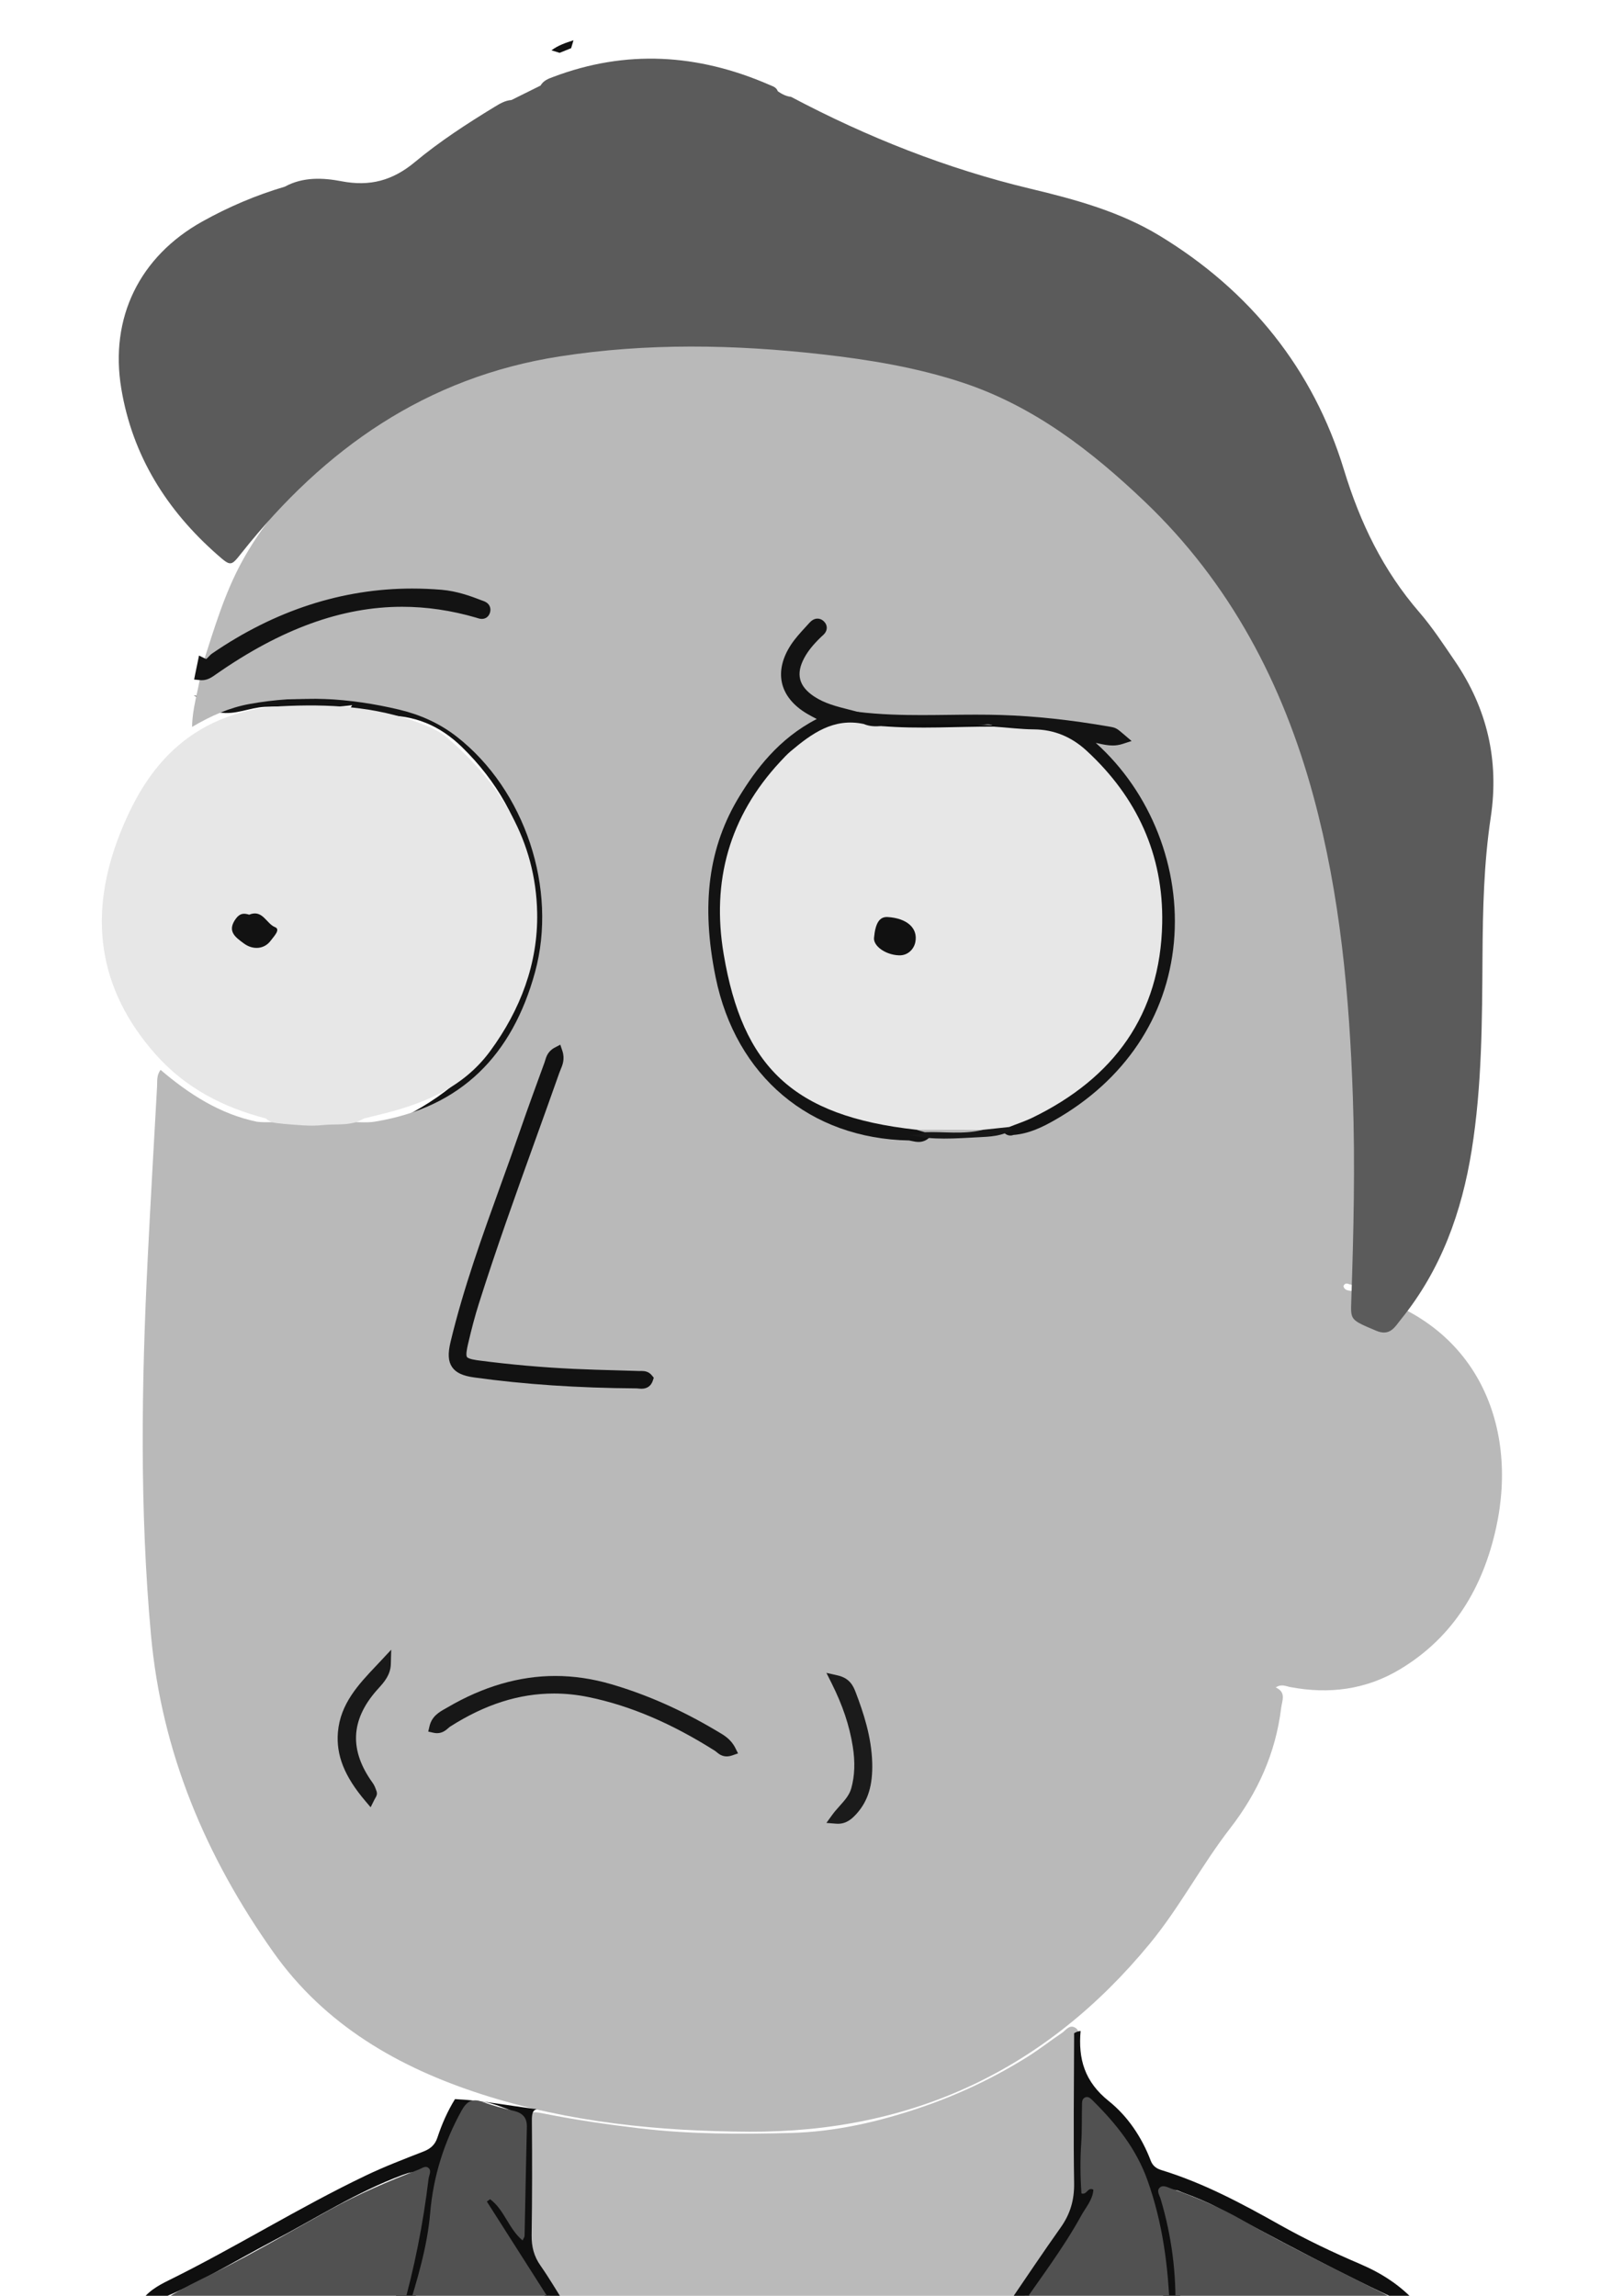 <?xml version="1.0" encoding="utf-8"?>
<!-- Generator: Adobe Illustrator 25.2.3, SVG Export Plug-In . SVG Version: 6.00 Build 0)  -->
<svg version="1.1" id="Layer_1" xmlns="http://www.w3.org/2000/svg" xmlns:xlink="http://www.w3.org/1999/xlink" x="0px" y="0px"
	 viewBox="0 0 595.28 841.89" style="enable-background:new 0 0 595.28 841.89;" xml:space="preserve">
<style type="text/css">
	.st0{fill:#131313;}
	.st1{fill:#B9B9B9;}
	.st2{fill:#BABABA;}
	.st3{fill:#0F0F0F;}
	.st4{fill:#515151;}
	.st5{fill:#5B5B5B;}
	.st6{fill:#E7E7E7;}
	.st7{fill:#121212;}
	.st8{fill:#1B1B1B;}
	.st9{fill:#191919;}
	.st10{fill:#181818;}
	.st11{fill:#0D0D0D;}
	.st12{fill:#111111;}
	.st13{fill:#171717;}
</style>
<path class="st0" d="M74,257.75c0.7-0.16,1.92-0.2,2-0.51c0.28-1.05-0.87-0.63-1.41-0.84c-1.17-0.46-2.36-0.88-3.54-1.32
	c20.09,2.36,40.28,0.68,60.42,1.28c15.25,0.45,30.33,2.16,45.33,4.63c1.98,0.33,1.97,0.36,4.84,2.68
	c-5.52,1.69-10.49-1.68-15.66-0.83c-0.48,1.48,0.94,1.78,1.7,2.39c45.06,36.07,51.51,112.35-14.97,148.17
	c-5.1,2.75-10.43,5.16-16.46,5.56c-1.07,0.44-1.74,0-2.2-0.91c-0.14-3.26,2.84-3.48,4.94-4.33c17.53-7.07,32.16-17.48,42.9-32.6
	c13.72-19.32,17.13-40.53,12.29-62.98c-3.65-16.94-11.93-31.71-24.77-44.21c-8.05-7.83-17.44-11.85-28.94-11.55
	c-3.03,0.08-6.11,0.31-9.08-0.34c-2.14-0.47-4.12-1.37-1.85-3.9c1.13-0.11,2.26-0.06,2.55-0.06c-11.02,2.25-23.02,0.57-34.94,1.12
	c-5.59,0.26-10.84,3.07-16.64,2.06C77.92,260.78,74.4,261.86,74,257.75z"/>
<path class="st1" d="M74.43,243.34c4.14-12.82,7.91-25.77,14.47-37.68c11.85-21.48,29.61-37.45,48.35-52.57
	c24.96-20.14,54.25-29.45,85.41-33.26c43.23-5.28,86.05-1.84,128.32,8.48c29.15,7.12,52.09,24.78,73.34,44.73
	c35.33,33.16,55.05,74.97,65.63,121.62c10.09,44.5,11.53,89.72,11.18,135.07c-0.09,11.98-0.76,23.96-0.93,35.94
	c-0.06,4.24-0.86,6.84-5.85,5.09c-0.61-0.21-1.31,0.02-1.61,0.91c0.52,1.84,2.33,1.54,3.63,1.84
	c44.46,10.02,60.86,48.23,52.36,86.78c-4.8,21.78-15.51,39.95-35.14,51.79c-12.56,7.58-26.16,9.28-40.44,6.57
	c-1.55-0.3-3.12-1.23-5.24,0.15c3.96,1.81,2.32,4.78,1.98,7.6c-2.02,16.47-8.59,31.01-18.69,44.04
	c-10.51,13.56-18.46,28.9-29.38,42.19c-38.04,46.3-87.06,69.36-146.89,69.09c-33.24-0.15-66.15-3.42-98.02-13.65
	c-30.66-9.84-57.72-25.41-76.66-52.18c-24.71-34.93-40.97-73.13-44.89-116.45c-4.16-45.93-3.48-91.78-1.2-137.71
	c1.05-21.12,2.27-42.22,3.45-63.33c0.11-1.92-0.25-3.99,1.28-6.07c10.48,8.92,21.71,16.17,35.26,19.01
	c3.26,0.43,6.55-0.03,9.82,0.29c7.39,1.02,14.78,0.98,22.17,0c3.84-0.46,7.71,0.32,11.55-0.34c31.63-5.27,50.23-24.47,58.53-54.73
	c8.39-30.61-3.67-66.92-28.76-86.46c-6.28-4.89-13.4-8.04-21.07-9.87c-18.16-4.32-36.46-5.43-54.91-2.06
	c-7.25,1.32-13.93,4.22-21.03,8.4c0.12-7.1,2.22-13.04,3.12-19.14c15.12-13.4,33.09-20.97,52.52-25.3
	c14.02-3.12,28.16-5.21,41.32-1.43c1.75,0.37,1.03-0.49,1.14,0.17c0.02,0.14-0.12,0.17-0.43,0.09c-16.56-4.51-32.76-1.37-48.74,2.82
	c-14.79,3.87-28.65,10.01-40.8,19.57C76.43,245.04,76.37,244.96,74.43,243.34z"/>
<path class="st2" d="M370.14,847.79c-54.26,0-108.52,0-162.79,0c-6.33-5.74-10.96-12.66-13.56-20.77c-1.3-4.05,0.15-8.33,0.08-12.52
	c-0.19-11.56-0.05-23.13,0.01-34.7c0.03-5.64,0.45-5.77,6.2-4.62c11.55,2.31,23.18,3.95,34.89,5.34c18.3,2.17,36.61,2.12,54.91,1.66
	c16.4-0.41,32.31-4.07,47.88-9.36c13.91-4.73,27.03-10.97,39.44-18.78c4.21-2.65,8.12-5.75,12.25-8.51
	c1.41-0.94,2.65-3.09,4.72-2.06c2.11,1.05,1.3,3.22,1.31,5.06c0.04,14.61,0.19,29.23,0.14,43.84c-0.02,5.1-0.13,10.2,0.41,15.32
	c0.4,3.85-1.75,7.06-3.7,10.28c-5.6,9.25-12.03,17.9-18.45,26.57C372.9,845.91,371.66,847.02,370.14,847.79z"/>
<path class="st3" d="M194.99,819.65c0.21-13.97,0.21-27.95,0.09-41.92c-0.02-2.51,0.26-3.94,1.81-4.28
	c-10.01-1.23-19.98-3.21-30.01-3.69c-2.73,4.42-4.83,9.19-6.46,14.14c-0.84,2.56-2.48,4.06-5.03,5.05
	c-7.12,2.78-14.28,5.51-21.17,8.81c-24.6,11.76-47.73,26.32-72.19,38.38c-4.04,1.99-8.3,4.33-10.74,8.6h3
	c16.19-5.85,30.73-15.03,45.85-22.99c15.72-8.28,30.72-17.94,47.48-24.16c5.33-1.98,6.12-1.19,5.58,4.38
	c-1.2,12.29-3.55,24.32-7.25,36.1c-0.74,2.35-1.55,4.88,1.22,6.67h2c1.56-0.91,3.04-1.81,3.71-3.73c3.15-8.96,5.75-18.1,6.68-27.55
	c1.11-11.34,3.24-22.36,7.69-32.88c4.6-10.88,6.67-11.74,17.8-7.56c0.31,0.12,0.62,0.23,0.94,0.34c2.83,1,4.25,3.06,4.49,5.99
	c0.88,10.43-1.12,20.72-1.02,31.57c-2.5-1.81-3.29-4.11-4.77-5.86c-1.87-2.22-3.6-5.91-7.02-3.7c-3.72,2.41-1.1,5.62,0.62,8.18
	c6.39,9.53,12.76,19.07,18.79,28.83c1.75,2.83,3.86,5.13,7.02,6.34h3c-2.93-4.64-5.71-9.39-8.85-13.88
	C195.83,827.41,194.93,823.84,194.99,819.65z"/>
<path class="st3" d="M498.97,830.28c-10.11-4.32-20.03-9.04-29.6-14.42c-13.95-7.84-28.02-15.37-43.4-20.07
	c-1.88-0.57-3.21-1.59-3.92-3.48c-3.26-8.59-8.51-16.34-15.37-21.82c-8.95-7.15-11.24-15.54-10.34-25.72
	c-0.88,0.09-1.65,0.37-2.38,0.85c0,0.68,0,1.36,0,2.04c-0.04,17.63-0.29,35.27,0,52.9c0.1,6.15-1.4,11.31-4.91,16.26
	c-6.54,9.2-12.8,18.6-19.17,27.91h3c1.79-1.23,4-1.9,5.37-3.66c9.4-12.09,17.5-25.01,24.84-38.44c1.14-2.09,0.93-4.15-1.11-5.18
	c-3.52-1.77-3.75-4.68-3.65-7.96c0.15-4.98,1.38-9.87,1.07-14.88c-0.06-0.97,0.03-2.15,1.17-2.52c1.1-0.35,1.91,0.49,2.52,1.25
	c5.43,6.71,11.07,13.3,14.12,21.56c4.58,12.37,7.35,25.11,8.25,38.32c0.27,3.92-0.35,8.44,3.34,11.51h2
	c2.09-1.55,2.47-3.73,2.5-6.18c0.12-10.37-1.34-20.52-3.84-30.55c-0.35-1.41-1.22-2.99,0.01-4.25c1.3-1.33,2.83-0.28,4.18,0.22
	c4.37,1.61,8.69,3.32,12.81,5.5c22.9,12.1,45.62,24.55,69.23,35.26h3.99C513.95,838.23,506.84,833.64,498.97,830.28z"/>
<path class="st4" d="M54.56,847.79c7.44-6.63,16.54-10.55,25.26-14.93c13.98-7.02,27.44-14.96,41.13-22.5
	c10.52-5.8,21.51-10.48,32.69-14.79c1.17-0.45,2.52-1.63,3.66-0.42c1.01,1.07,0.05,2.53-0.11,3.81
	c-1.98,16.53-5.21,32.81-9.76,48.83C116.48,847.79,85.52,847.79,54.56,847.79z"/>
<path class="st4" d="M149.43,847.79c3.64-11.93,7.29-23.81,8.36-36.39c1.13-13.23,5.04-25.75,11.51-37.44
	c1.83-3.31,3.88-4.58,7.64-3.19c3.73,1.38,7.63,2.38,11.51,3.31c3.22,0.77,4.87,2.45,4.79,5.89c-0.32,13.3-0.55,26.61-0.84,39.91
	c-0.01,0.44-0.35,0.87-0.72,1.71c-5.16-4.24-6.69-11.31-11.93-15.11c-0.39,0.28-0.78,0.57-1.18,0.85
	c8.59,13.49,17.19,26.98,25.78,40.46C186.05,847.79,167.74,847.79,149.43,847.79z"/>
<path class="st4" d="M373.14,847.79c7.91-11.69,16.59-22.87,23.41-35.27c1.69-3.07,4.24-5.83,4.48-9.54
	c-2.2-1.09-2.29,2.03-4.38,1.37c-0.43-6.14-0.5-12.38-0.07-18.66c0.31-4.47,0.15-8.96,0.27-13.44c0.03-1.12-0.14-2.52,1.11-3.09
	c1.29-0.58,2.2,0.51,3,1.3c8.45,8.37,15.75,17.48,19.85,28.9c5.63,15.68,7.73,31.91,8.26,48.43
	C410.42,847.79,391.78,847.79,373.14,847.79z"/>
<path class="st4" d="M431.06,847.79c0.47-14.09-1.33-27.89-5.36-41.4c-0.4-1.35-1.63-3.01-0.31-4.19c1.21-1.08,2.87-0.08,4.24,0.4
	c8.98,3.11,17.74,6.82,25.98,11.52c16.5,9.4,33.56,17.69,50.5,26.23c3.71,1.87,7.41,3.83,9.83,7.45
	C487.66,847.79,459.36,847.79,431.06,847.79z"/>
<path class="st5" d="M187.59,36.68c3.56-1.77,7.11-3.53,10.67-5.3c1.01-1.77,2.74-2.49,4.53-3.13c26.81-10.17,53.18-8.52,79.25,2.79
	c1.37,0.6,2.69,0.9,3.24,2.43c1.48,1.02,3.04,1.85,4.87,2.05c27.92,14.78,57.06,26.34,87.85,33.7c16.37,3.91,32.7,8.36,47.23,17.17
	c33.22,20.13,56.44,48.97,67.7,85.88c5.99,19.63,14.4,36.93,27.67,52.28c4.77,5.52,8.8,11.7,12.93,17.74
	c11.88,17.39,16.4,36.47,13.24,57.42c-2.53,16.82-2.91,33.8-3.02,50.8c-0.15,23.8-0.19,47.62-3.96,71.22
	c-3.63,22.72-11.21,43.83-25.85,61.96c-2.35,2.92-4.1,6.46-9.22,4.29c-9.63-4.08-9.34-3.86-9.09-11.25
	c0.84-24.78,1.42-49.55,0.57-74.37c-1.27-37.21-4.64-74.08-14.4-110.14c-11.22-41.5-30.64-78.43-61.96-108.3
	c-19.49-18.58-40.71-34.99-66.76-43.61c-16.81-5.56-34.24-8.42-51.8-10.4c-32.03-3.61-64.03-4.19-96.02,0.79
	c-48.95,7.62-86.31,33.87-116.48,71.85c-4.04,5.08-4.04,5.3-9.03,0.91c-18.6-16.35-31.16-36.28-35.27-60.98
	c-4.32-25.97,6.71-48.41,29.7-61.24c9.63-5.37,19.71-9.67,30.29-12.79c6.65-3.64,14-3.29,20.82-1.98c10.39,2,18.77-0.29,26.84-7.01
	c9.15-7.62,19.18-14.13,29.38-20.34C183.39,37.98,185.3,36.85,187.59,36.68z"/>
<path class="st6" d="M97.51,410.15c-15.64-4.05-29.52-11.21-40.37-23.43c-21.58-24.3-24.84-51.61-13.02-81.31
	c7.24-18.19,17.75-33.47,36.57-41.44c7.13-3.02,14.59-4.59,22.27-4.98c17.38-0.88,34.58-0.05,51.1,6.21
	c3.59,1.36,7.18,2.92,10.07,5.41c19.57,16.91,32.37,37.74,32.89,64.08c0.36,18.57-6.15,35.63-17.17,50.67
	c-10.27,14.02-25.43,19.76-41.57,23.62c-1.61,0.39-3.22,0.8-4.83,1.19c-4.65,2.91-9.98,1.85-15,2.4c-4.75,0.52-9.54-0.06-14.3-0.43
	C101.84,411.82,99.38,411.99,97.51,410.15z"/>
<path class="st7" d="M210.34,14.78c-0.29,0.96-0.57,1.93-0.86,2.89c-1.41,0.57-2.81,1.14-4.22,1.71c-1-0.31-1.99-0.61-2.99-0.92
	C204.68,16.63,207.5,15.68,210.34,14.78z"/>
<g>
	<path class="st0" d="M336.92,418.76c-0.94,0-1.85-0.2-2.64-0.37c-0.28-0.06-0.55-0.12-0.83-0.17
		c-36.39-0.68-63.58-23.59-70.97-59.83c-5.45-26.75-2.64-47.9,8.85-66.59c5.79-9.42,14.16-20.88,28.24-28.13
		c-1.31-0.68-2.48-1.3-3.65-1.99c-4.95-2.94-8.1-6.81-9.1-11.2s0.13-9.25,3.3-14.06c1.52-2.3,3.39-4.34,5.19-6.31
		c0.36-0.39,1.23-1.35,1.23-1.35c0.64-0.72,1.7-1.91,3.3-1.91c0.58,0,1.45,0.17,2.29,0.97c0.94,0.89,1.12,1.82,1.11,2.44
		c-0.02,1.48-1.08,2.42-1.78,3.04c-0.1,0.09-0.19,0.17-0.28,0.25c-2.91,2.81-4.81,5.17-6.16,7.65c-3.2,5.92-2.07,10.42,3.53,14.17
		c3.85,2.57,8.25,3.69,12.91,4.86c1.11,0.28,2.21,0.56,3.31,0.86l0.69,0.19l0.38,0.54c0.01,0,0.02,0,0.04,0
		c0.18,0,0.36-0.02,0.54-0.04c0.3-0.03,0.61-0.05,0.9-0.05c0.34,0,0.64,0.03,0.94,0.09c0.25,0,0.44-0.02,0.63-0.04
		c0.32-0.03,0.64-0.06,0.95-0.06c2.42,0,3.16,1.73,3.37,2.47c0.57,2.05-0.14,4.69-3.81,5.94l-0.47,0.16l-0.49-0.08
		c-1.73-0.28-3.44-0.42-5.08-0.42c-13.58,0-22.28,9.98-29.37,19.32c-16.97,22.38-19.8,47.85-8.92,80.18
		c6.37,18.91,19.58,30.81,40.38,36.38c5.98,1.6,13.9,3.56,22.16,4.45l0.22,0.02l0.21,0.07c2.36,0.82,3.63,2.71,3.59,5.34l-0.01,0.76
		l-0.51,0.56C340,418.13,338.58,418.76,336.92,418.76z"/>
</g>
<g>
	<path class="st0" d="M370.62,416.41c-0.76,0-2.16-0.28-3.05-2.14l-0.17-0.37l-0.02-0.41c-0.17-3.96,2.94-5.02,4.61-5.59
		c0.32-0.11,0.63-0.21,0.93-0.34c15.92-6.77,27.91-16.37,36.66-29.36c11.21-16.64,14.73-35.68,10.45-56.59
		c-3.11-15.2-10.23-28.59-21.15-39.79c-6.6-6.78-14.08-10.07-22.87-10.07c-0.32,0-0.64,0-0.97,0.01l-1.16,0.04
		c-0.85,0.03-1.71,0.06-2.56,0.06c-1.85,0-3.35-0.14-4.72-0.45c-1.35-0.31-3.2-0.91-3.85-2.63c-0.02-0.06-0.05-0.13-0.07-0.2
		c-2.33,0.23-4.92,0.34-7.93,0.34c-2.11,0-4.26-0.05-6.35-0.1c-2.09-0.05-4.26-0.1-6.39-0.1c-1.78,0-3.36,0.04-4.83,0.11
		c-1.76,0.09-3.53,0.52-5.39,0.98c-2.23,0.55-4.53,1.12-7,1.12c-0.91,0-1.77-0.08-2.63-0.23c-0.41-0.08-0.89-0.1-1.39-0.13
		c-1.79-0.08-5.5-0.25-5.93-4.9l-0.03-0.29c-0.12-0.05-1.28-0.49-1.28-0.49l0.97-3.85c8.51,1.05,17.08,1.19,23.59,1.19
		c3.29,0,6.58-0.04,9.87-0.08c3.31-0.04,6.61-0.08,9.92-0.08c3.47,0,6.51,0.04,9.32,0.13c12.5,0.39,25.56,1.8,39.94,4.3
		c2.21,0.38,2.58,0.7,4.96,2.72l2.95,2.52l-3.41,1.1c-1.13,0.36-2.29,0.54-3.54,0.54c-1.81,0-3.49-0.37-5.12-0.72
		c-0.36-0.08-0.72-0.16-1.07-0.23c20.23,18.12,31.17,45.92,28.65,73.18c-2.54,27.44-18.11,50.61-43.86,65.23
		c-4.43,2.52-9.31,4.9-14.97,5.36C371.36,416.34,370.99,416.41,370.62,416.41z"/>
</g>
<g>
	<path class="st8" d="M307.33,668.79c-0.22,0-0.44-0.01-0.67-0.03l-3.55-0.28l2.08-2.88c0.88-1.22,1.85-2.3,2.79-3.35
		c1.83-2.04,3.54-3.95,4.24-6.44c1.29-4.63,1.47-9.68,0.54-15.45c-1.23-7.67-3.7-15.02-7.76-23.13l-1.89-3.77l4.12,0.93
		c4.62,1.04,5.83,4.16,6.63,6.23c2.84,7.43,5.78,16.3,6.05,25.8c0.23,8.21-1.51,13.95-5.67,18.62
		C312.61,666.85,310.6,668.79,307.33,668.79z"/>
</g>
<g>
	<path class="st9" d="M133.98,660.43c-7.65-9.01-10.74-16.79-10.04-25.21c0.88-10.48,7.61-17.59,14.12-24.46
		c0.61-0.65,1.23-1.3,1.83-1.95l3.6-3.85l-0.14,5.27c-0.11,4.02-2.54,6.7-4.49,8.86c-0.29,0.32-0.58,0.64-0.86,0.96
		c-9.43,10.86-9.87,21.89-1.33,33.73c0.66,0.91,1.03,1.93,1.35,2.83l0.11,0.31c0.34,1.03-0.11,1.81-0.41,2.33
		c-0.12,0.21-0.27,0.46-0.43,0.78l-1.35,2.71L133.98,660.43z"/>
</g>
<path class="st10" d="M370.15,413.28c0.38,0.32,0.77,0.65,1.15,0.97c-3.8,2.42-8.2,2.58-12.41,2.79
	c-8.42,0.42-16.89,1.17-25.25-0.82c1.9-0.04,3.8-0.15,5.55-1.03c3.11-3.09,7.14-3.06,11.09-3.3c3.15-0.19,6.31-0.19,9.47-0.21
	c2.29-0.01,4.58,0.01,6.87-0.18C368.18,411.37,369.6,411.44,370.15,413.28z"/>
<path class="st7" d="M91.39,335.42c4.95-2.03,6.23,3.27,9.5,4.58c2.13,0.85-0.5,3.44-1.55,4.88c-2.33,3.21-6.53,3.62-9.98,1.04
	c-3.02-2.26-6.23-4.42-2.85-9.04C88.08,334.74,89.63,334.88,91.39,335.42z"/>
<path class="st6" d="M370.15,413.28c-3.25,0.35-6.5,0.69-9.75,1.04c-8.13,0.55-16.26,0.62-24.38-0.05
	c-45.33-4.97-63.65-23.22-70.59-64.36c-4.52-26.78,2.06-50.47,20.68-70.53c1.24-1.34,2.49-2.7,3.88-3.88
	c7.75-6.52,15.77-12.37,26.83-10c2.05,0.89,4.21,0.94,6.39,0.76c12.12-0.49,24.25-0.5,36.37-0.42c1.73,0.01,3.62-0.71,5.21,0.63
	c4.79,0.35,9.58,0.96,14.38,1c7.56,0.06,13.91,2.81,19.37,7.83c18.48,17.02,28.21,38.17,27.73,63.24
	c-0.65,33.6-17.78,56.8-47.5,71.28C375.99,411.17,373.03,412.13,370.15,413.28z"/>
<path class="st1" d="M336.02,414.27c8.13,0.02,16.26,0.03,24.38,0.05c-7.01,1.79-14.14,0.6-21.22,0.87
	C338.13,414.88,337.07,414.57,336.02,414.27z"/>
<path class="st11" d="M364.8,266.46c-13.86-0.07-27.73,0.96-41.58-0.21c0.96-0.27,1.91-0.79,2.87-0.79
	c16.11-0.05,32.22-0.04,48.37,1C371.23,266.46,368.01,266.46,364.8,266.46z"/>
<path class="st12" d="M325.61,336.29c6.94,0.43,11.17,3.99,10.11,9.21c-0.53,2.62-2.8,4.96-6.01,4.83c-5-0.19-9.41-3.45-9.14-6.41
	C321.08,338.41,322.61,336.1,325.61,336.29z"/>
<g>
	<path class="st7" d="M235.31,509.26c-0.41,0-0.82-0.04-1.23-0.08c-0.29-0.03-0.5-0.05-0.7-0.05c-21.48-0.14-40.94-1.45-59.47-4.01
		c-4.2-0.58-6.69-1.75-8.09-3.79c-1.44-2.11-1.61-4.88-0.56-9.27c4.74-19.76,11.72-39.07,18.47-57.75
		c2.38-6.6,4.85-13.41,7.17-20.15c2.74-7.91,5.49-15.44,8.79-24.47c0.09-0.24,0.16-0.49,0.24-0.74c0.41-1.4,1.01-3.44,3.49-4.76
		l2.08-1.1l0.75,2.23c1.02,3.03,0.05,5.31-0.66,6.98c-0.15,0.36-0.3,0.71-0.42,1.06c-2.9,8.22-5.9,16.56-8.8,24.62l-0.07,0.19
		c-7.04,19.57-14.32,39.8-20.69,59.97c-1.38,4.36-2.63,9.06-3.96,14.79c-0.39,1.68-0.85,4-0.37,4.7c0.53,0.77,3.45,1.15,4.54,1.29
		c11.36,1.48,23.01,2.52,34.62,3.06c5.3,0.25,10.7,0.4,15.93,0.54c2.67,0.07,5.33,0.15,7.98,0.24l0.21,0l0.74-0.01
		c1.16,0,2.64,0.19,3.81,1.64l0.68,0.85l-0.34,1.03C238.84,508.2,237.36,509.26,235.31,509.26z"/>
</g>
<g>
	<path class="st13" d="M266.52,644.09c-1.82,0-3-1-3.71-1.6c-0.21-0.18-0.37-0.31-0.54-0.42c-15.97-10.12-31.13-16.58-46.35-19.72
		c-4.24-0.88-8.52-1.32-12.71-1.32c-12.81,0-25.27,3.96-38.09,12.12c-0.21,0.13-0.45,0.35-0.72,0.58c-0.84,0.73-2.1,1.84-4.09,1.84
		c-0.41,0-0.84-0.05-1.27-0.14l-1.97-0.44l0.46-1.97c0.85-3.66,3.6-5.21,5.81-6.45c0.27-0.15,0.54-0.31,0.81-0.46
		c13.03-7.64,26.32-11.52,39.51-11.52c6.77,0,13.67,1.02,20.51,3.02c13.12,3.84,25.77,9.44,38.66,17.11l0.58,0.34
		c2.08,1.21,4.67,2.72,6.26,5.88l1.03,2.04l-2.16,0.75C267.83,643.97,267.17,644.09,266.52,644.09z"/>
</g>
<g>
	<path class="st0" d="M74.02,249.44c-0.2,0-0.41-0.01-0.63-0.03l-2.19-0.22l0.43-2.16c0.18-0.92,0.38-1.84,0.57-2.76l0.8-3.87
		l2.32,1.15c0.18,0.09,0.28,0.11,0.31,0.11c0.16-0.05,0.58-0.51,0.84-0.78c0.38-0.41,0.82-0.88,1.37-1.26
		c23.01-15.78,47.69-23.79,73.34-23.79c3.55,0,7.17,0.15,10.77,0.45c5.48,0.46,10.64,2.28,14.52,3.81c0.12,0.05,0.24,0.09,0.37,0.13
		c0.85,0.29,2.12,0.74,2.74,2.03c0.26,0.55,0.48,1.44,0.06,2.62c-0.47,1.31-1.56,2.09-2.9,2.09c-0.7,0-1.33-0.21-1.84-0.37l-0.3-0.1
		c-9.04-2.64-18.16-3.98-27.1-3.98c-22.08,0-44.41,8.1-68.27,24.76L79,247.43C77.66,248.37,76.14,249.44,74.02,249.44z"/>
</g>
</svg>
